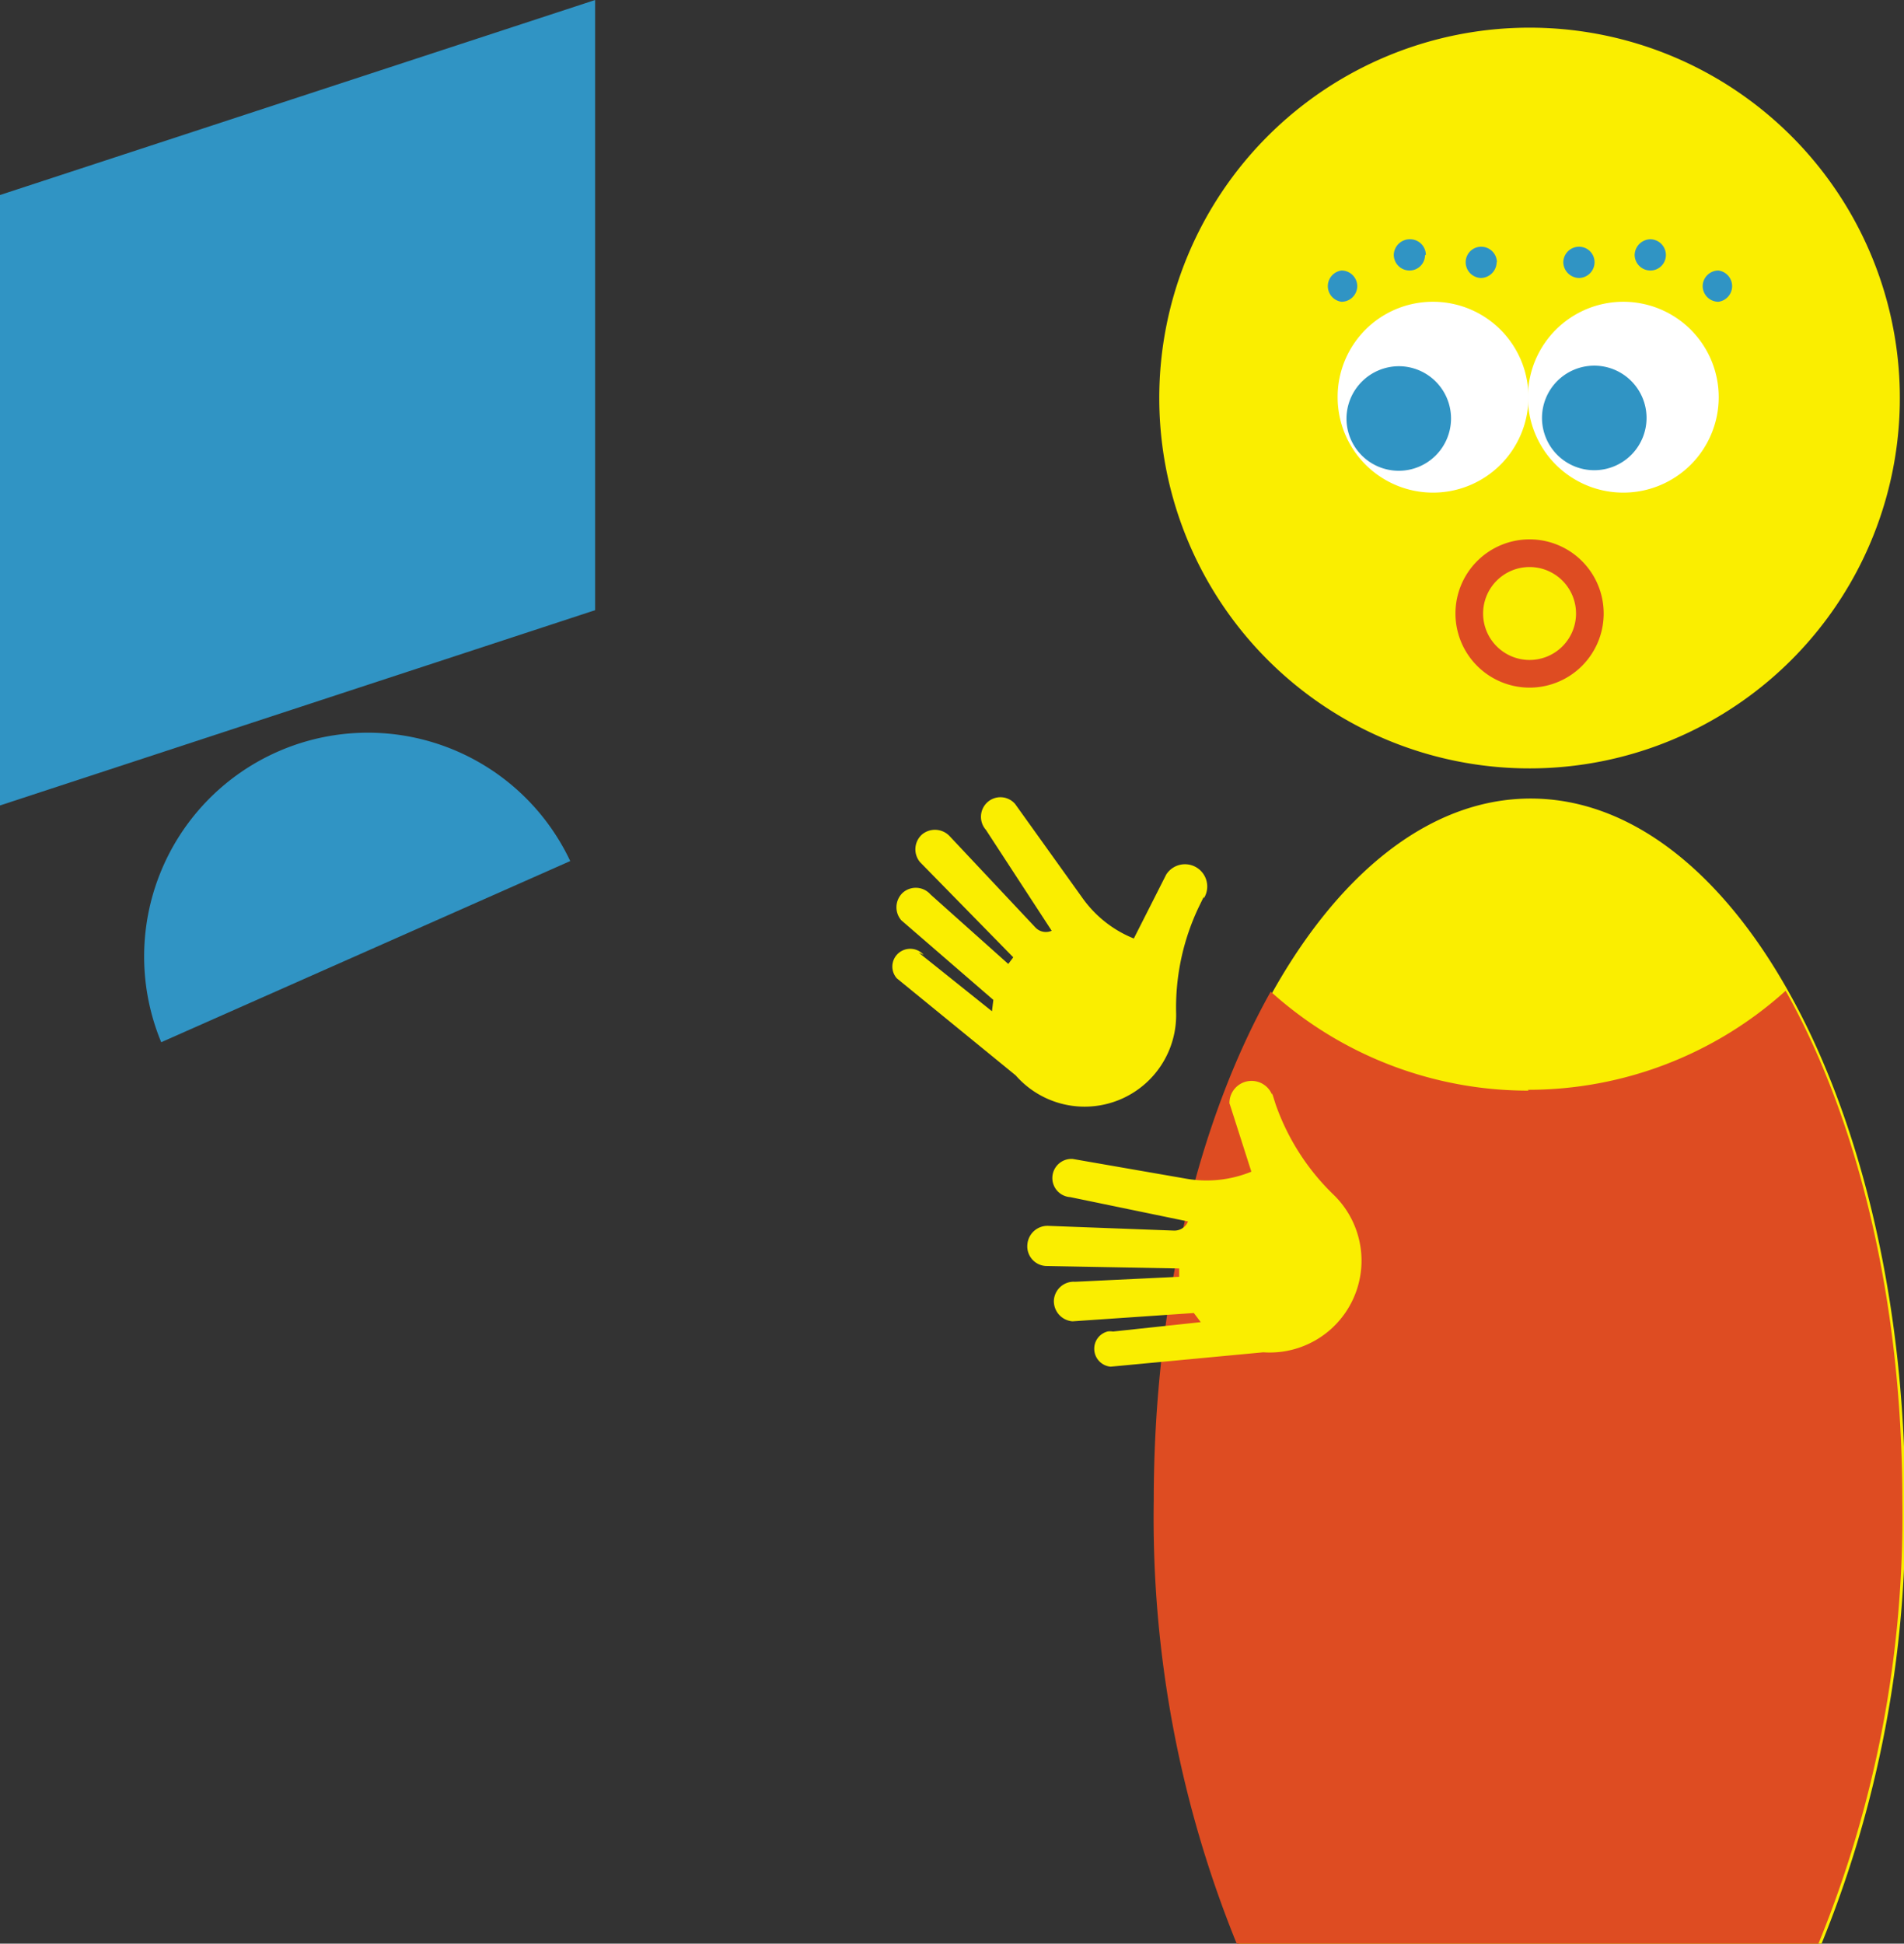<svg id="レイヤー_1" data-name="レイヤー 1" xmlns="http://www.w3.org/2000/svg" viewBox="0 0 68.85 70.27"><rect x="0" y="0" width="68.85" height="70.27" fill="#333333" stroke="none"/><path d="M41.92,14.38A13.39,13.39,0,1,0,55.31,1,13.39,13.39,0,0,0,41.92,14.38" fill="#faee00"/><path d="M44.8,70.27a40.87,40.87,0,0,1-3-16c0-14,6.07-25.4,13.55-25.4s13.54,11.37,13.54,25.4a40.88,40.88,0,0,1-3.07,16.12Z" fill="#faee00"/><path d="M55.25,39.4a13.89,13.89,0,0,0,9.32-3.58c2.6,4.63,4.22,11.17,4.22,18.42a40.88,40.88,0,0,1-3.07,16.12l-21-.09a40.87,40.87,0,0,1-3-16c0-7.25,1.63-13.79,4.23-18.42a13.89,13.89,0,0,0,9.32,3.58" fill="#de4c22"/><path d="M55.25,14.35a3.45,3.45,0,1,0,3.45-3.44,3.45,3.45,0,0,0-3.45,3.44" fill="#fff"/><path d="M48.37,14.35a3.45,3.45,0,1,0,3.44-3.44,3.44,3.44,0,0,0-3.44,3.44" fill="#fff"/><path d="M55.76,15.12a1.89,1.89,0,1,0,1.89-1.9,1.89,1.89,0,0,0-1.89,1.9" fill="#3094c4"/><path d="M48.69,15.13a1.89,1.89,0,1,0,1.89-1.89,1.9,1.9,0,0,0-1.89,1.89" fill="#3094c4"/><path d="M61.57,10.35a.57.57,0,0,0,.57.56.57.57,0,0,0,0-1.13.57.57,0,0,0-.57.57" fill="#3094c4"/><path d="M59.11,9.22a.57.57,0,0,0,.57.56.56.56,0,0,0,.56-.56.57.57,0,0,0-.56-.57.58.58,0,0,0-.57.57" fill="#3094c4"/><path d="M56.53,9.48a.58.58,0,0,0,.57.57.57.57,0,0,0,.56-.57.56.56,0,0,0-.56-.56.57.57,0,0,0-.57.56" fill="#3094c4"/><path d="M49.08,10.35a.57.57,0,0,1-.57.56.57.57,0,0,1,0-1.13.57.57,0,0,1,.57.57" fill="#3094c4"/><path d="M51.53,9.22a.56.56,0,0,1-.56.56.57.57,0,0,1-.57-.56A.58.58,0,0,1,51,8.65a.57.57,0,0,1,.56.57" fill="#3094c4"/><path d="M54.12,9.48a.58.58,0,0,1-.57.57A.57.57,0,0,1,53,9.48a.56.56,0,0,1,.56-.56.57.57,0,0,1,.57.56" fill="#3094c4"/><path d="M33.22,34.44l.15.12,2.5,2,.05-.41-3.33-2.88a.72.72,0,0,1,.06-1,.71.71,0,0,1,1,.07l2.81,2.51.18-.24-3.37-3.44a.72.72,0,0,1,.07-1,.73.73,0,0,1,1,.06l3.1,3.3a.52.52,0,0,0,.59.12L35.65,30a.71.71,0,0,1,.06-1,.7.7,0,0,1,1,.07l2.45,3.42A4.19,4.19,0,0,0,41,33.93l1.17-2.31,0,0a.8.8,0,0,1,1.36.86l0-.06-.19.39a8.45,8.45,0,0,0-.81,3.84,3.31,3.31,0,0,1-5.8,2.23l-4.3-3.51a.64.64,0,0,1,.06-.91.65.65,0,0,1,.91.06" fill="#faee00"/><path d="M40.06,48.14l.18,0,3.18-.34-.25-.33-4.39.3a.73.73,0,0,1-.67-.77.72.72,0,0,1,.77-.66l3.76-.18,0-.3-4.82-.09a.71.71,0,0,1-.67-.77.73.73,0,0,1,.78-.68l4.52.17a.53.53,0,0,0,.51-.33l-4.26-.88a.69.69,0,1,1,.09-1.38l4.14.72a4.27,4.27,0,0,0,2.32-.26l-.79-2.47v.05A.8.8,0,0,1,46,39.58v-.06l.13.41a8.41,8.41,0,0,0,2.12,3.29,3.32,3.32,0,0,1-2.57,5.67l-5.52.52a.65.65,0,0,1-.59-.69.64.64,0,0,1,.68-.6" fill="#faee00"/><polygon points="0 29.12 21.52 22.06 21.52 0 0 7.05 0 29.12" fill="#3094c4"/><path d="M20.62,31.13A8.09,8.09,0,0,0,5.83,37.68" fill="#3094c4"/><path d="M57.49,22.22A2.18,2.18,0,1,1,55.31,20,2.18,2.18,0,0,1,57.49,22.22Z" fill="none" stroke="#de4c22" stroke-miterlimit="10"/></svg>